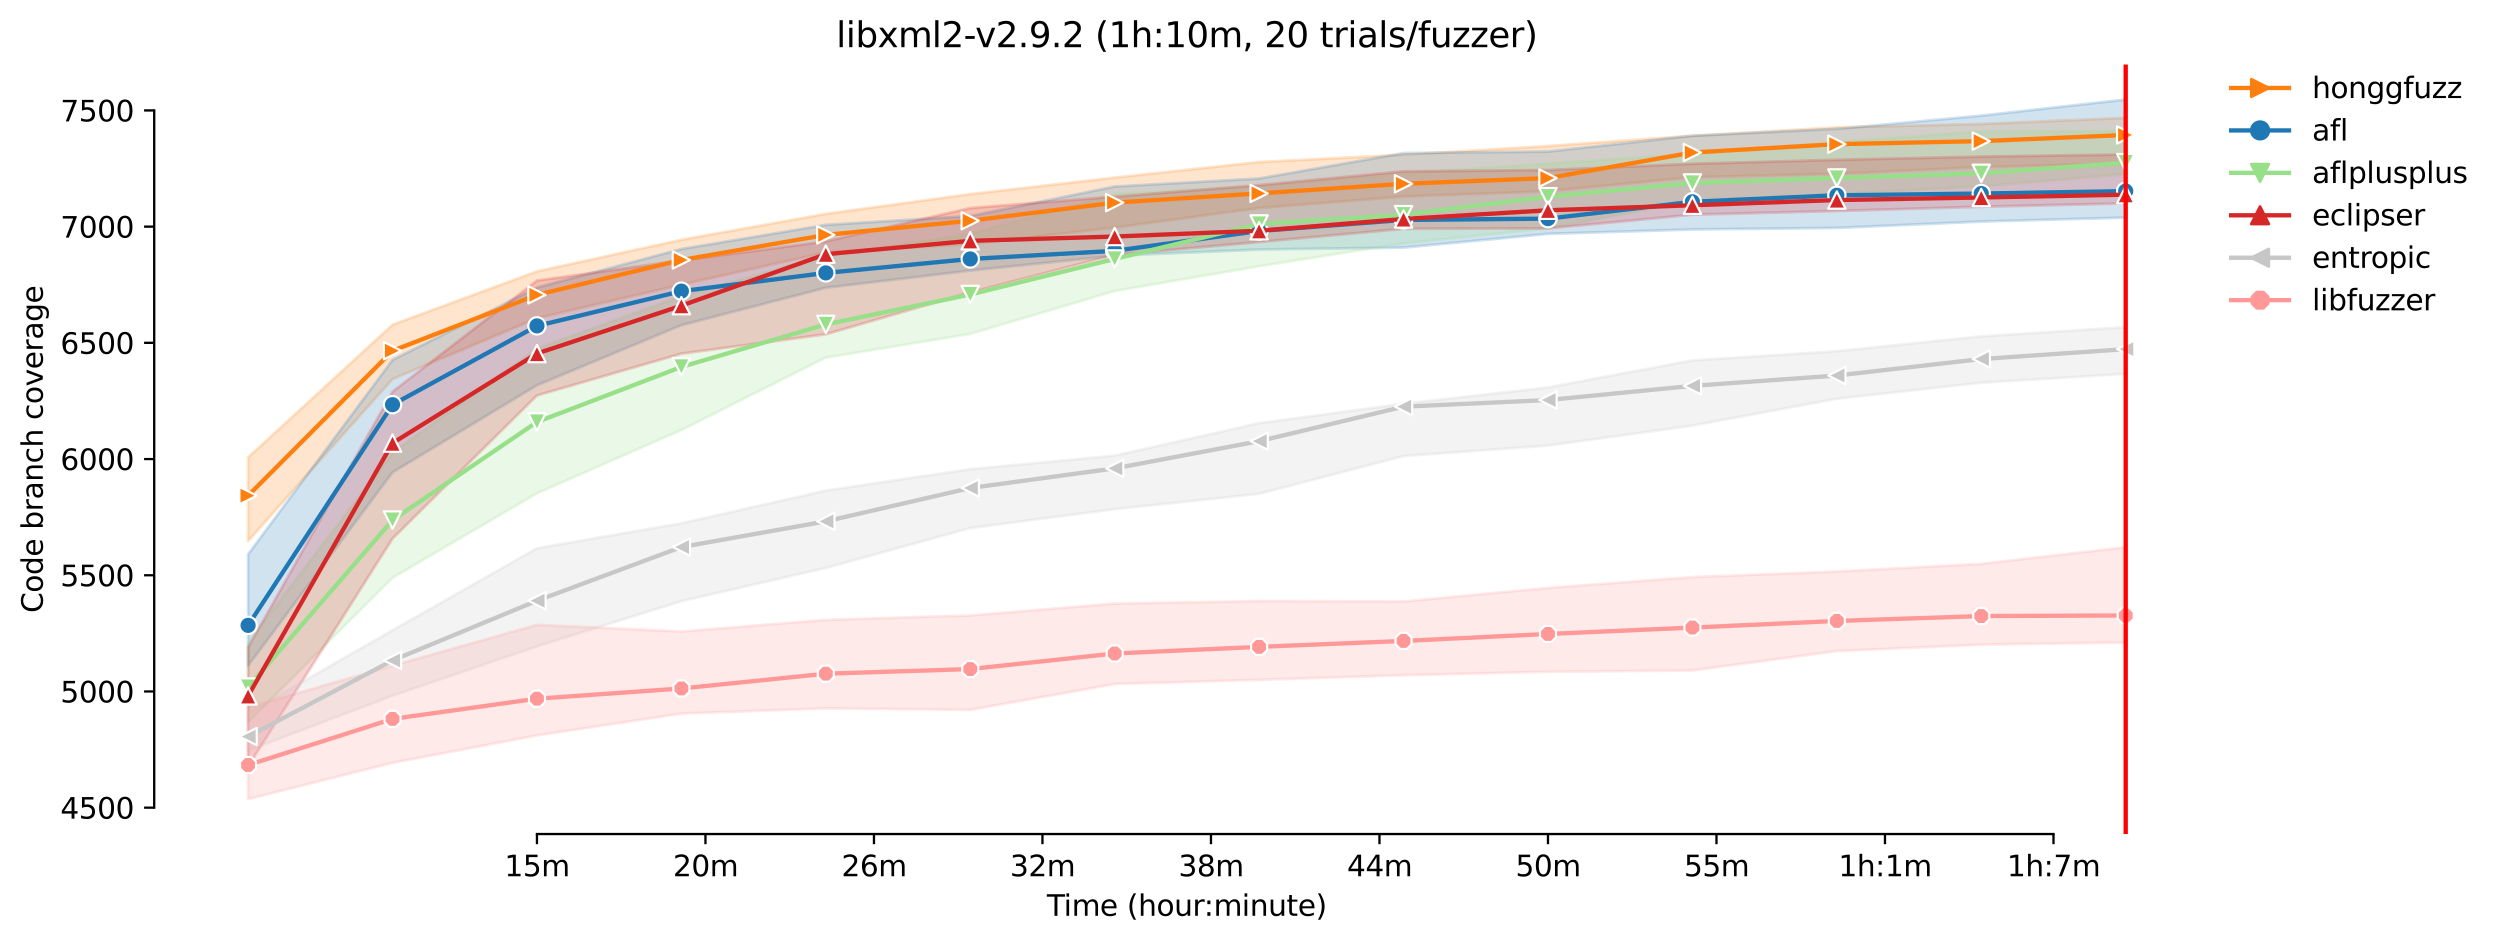 <?xml version="1.0" encoding="utf-8" standalone="no"?>
<!DOCTYPE svg PUBLIC "-//W3C//DTD SVG 1.1//EN"
  "http://www.w3.org/Graphics/SVG/1.1/DTD/svg11.dtd">
<svg height="325.986pt" version="1.1" viewBox="0 0 864.542 325.986" width="864.542pt" xmlns="http://www.w3.org/2000/svg" xmlns:xlink="http://www.w3.org/1999/xlink">
 <defs>
  <style type="text/css">*{stroke-linecap:butt;stroke-linejoin:round;}</style>
 </defs>
 <g id="figure_1">
  <g id="patch_1">
   <path d="M 0 325.986 
L 864.542 325.986 
L 864.542 0 
L 0 0 
z
" style="fill:#ffffff;"/>
  </g>
  <g id="axes_1">
   <g id="patch_2">
    <path d="M 53.328 288.43 
L 767.568 288.43 
L 767.568 22.318 
L 53.328 22.318 
z
" style="fill:#ffffff;"/>
   </g>
   <g id="PolyCollection_1">
    <defs>
     <path d="M 85.794 -167.799 
L 85.794 -138.89 
L 135.74 -194.885 
L 185.687 -215.942 
L 235.634 -227.549 
L 285.581 -238.687 
L 335.528 -241.561 
L 385.475 -247.287 
L 435.422 -254.061 
L 485.368 -258.017 
L 535.315 -259.865 
L 585.262 -264.728 
L 635.209 -265.853 
L 685.156 -268.224 
L 735.103 -269.43 
L 735.103 -285.223 
L 735.103 -285.223 
L 685.156 -283.133 
L 635.209 -281.928 
L 585.262 -279.034 
L 535.315 -275.498 
L 485.368 -272.484 
L 435.422 -269.952 
L 385.475 -264.567 
L 335.528 -258.861 
L 285.581 -252.029 
L 235.634 -243.068 
L 185.687 -232.137 
L 135.74 -213.692 
L 85.794 -167.799 
z
" id="m7e61f20062" style="stroke:#ff7f0e;stroke-opacity:0.2;"/>
    </defs>
    <g clip-path="url(#p2c3398b908)">
     <use style="fill:#ff7f0e;fill-opacity:0.2;stroke:#ff7f0e;stroke-opacity:0.2;" x="0" xlink:href="#m7e61f20062" y="325.986"/>
    </g>
   </g>
   <g id="PolyCollection_2">
    <defs>
     <path d="M 85.794 -134.284 
L 85.794 -95.786 
L 135.74 -162.615 
L 185.687 -192.755 
L 235.634 -213.531 
L 285.581 -226.48 
L 335.528 -232.418 
L 385.475 -237.562 
L 435.422 -239.692 
L 485.368 -240.375 
L 535.315 -245.117 
L 585.262 -246.644 
L 635.209 -247.167 
L 685.156 -249.377 
L 735.103 -250.743 
L 735.103 -291.572 
L 735.103 -291.572 
L 685.156 -285.986 
L 635.209 -281.405 
L 585.262 -279.034 
L 535.315 -273.569 
L 485.368 -273.046 
L 435.422 -264.246 
L 385.475 -261.473 
L 335.528 -251.266 
L 285.581 -248.212 
L 235.634 -239.856 
L 185.687 -226.551 
L 135.74 -201.515 
L 85.794 -134.284 
z
" id="mafff704940" style="stroke:#1f77b4;stroke-opacity:0.2;"/>
    </defs>
    <g clip-path="url(#p2c3398b908)">
     <use style="fill:#1f77b4;fill-opacity:0.2;stroke:#1f77b4;stroke-opacity:0.2;" x="0" xlink:href="#mafff704940" y="325.986"/>
    </g>
   </g>
   <g id="PolyCollection_3">
    <defs>
     <path d="M 85.794 -103.838 
L 85.794 -76.215 
L 135.74 -126.157 
L 185.687 -155.382 
L 235.634 -177.283 
L 285.581 -202.319 
L 335.528 -210.517 
L 385.475 -225.346 
L 435.422 -233.905 
L 485.368 -241.822 
L 535.315 -246.966 
L 585.262 -256.57 
L 635.209 -258.901 
L 685.156 -261.553 
L 735.103 -265.773 
L 735.103 -280.642 
L 735.103 -280.642 
L 685.156 -280.561 
L 635.209 -276.824 
L 585.262 -272.765 
L 535.315 -269.394 
L 485.368 -266.014 
L 435.422 -261.553 
L 385.475 -258.861 
L 335.528 -245.037 
L 285.581 -237.482 
L 235.634 -223.618 
L 185.687 -205.413 
L 135.74 -169.366 
L 85.794 -103.838 
z
" id="mcd8488ec01" style="stroke:#98df8a;stroke-opacity:0.2;"/>
    </defs>
    <g clip-path="url(#p2c3398b908)">
     <use style="fill:#98df8a;fill-opacity:0.2;stroke:#98df8a;stroke-opacity:0.2;" x="0" xlink:href="#mcd8488ec01" y="325.986"/>
    </g>
   </g>
   <g id="PolyCollection_4">
    <defs>
     <path d="M 85.794 -102.135 
L 85.794 -60.945 
L 135.74 -139.709 
L 185.687 -189.218 
L 235.634 -203.685 
L 285.581 -210.396 
L 335.528 -224.863 
L 385.475 -237.844 
L 435.422 -242.304 
L 485.368 -246.885 
L 535.315 -247.006 
L 585.262 -251.748 
L 635.209 -253.034 
L 685.156 -254.481 
L 735.103 -255.646 
L 735.103 -272.564 
L 735.103 -272.564 
L 685.156 -271.841 
L 635.209 -270.716 
L 585.262 -269.351 
L 535.315 -267.179 
L 485.368 -266.737 
L 435.422 -261.955 
L 385.475 -257.977 
L 335.528 -254.038 
L 285.581 -242.505 
L 235.634 -235.915 
L 185.687 -228.962 
L 135.74 -190.545 
L 85.794 -102.135 
z
" id="mca519d9901" style="stroke:#d62728;stroke-opacity:0.2;"/>
    </defs>
    <g clip-path="url(#p2c3398b908)">
     <use style="fill:#d62728;fill-opacity:0.2;stroke:#d62728;stroke-opacity:0.2;" x="0" xlink:href="#mca519d9901" y="325.986"/>
    </g>
   </g>
   <g id="PolyCollection_5">
    <defs>
     <path d="M 85.794 -79.43 
L 85.794 -66.45 
L 135.74 -85.378 
L 185.687 -102.457 
L 235.634 -118.089 
L 285.581 -129.582 
L 335.528 -143.366 
L 385.475 -149.916 
L 435.422 -155.221 
L 485.368 -168.281 
L 535.315 -171.898 
L 585.262 -178.81 
L 635.209 -188.093 
L 685.156 -193.639 
L 735.103 -196.693 
L 735.103 -212.848 
L 735.103 -212.848 
L 685.156 -209.673 
L 635.209 -204.529 
L 585.262 -201.355 
L 535.315 -191.991 
L 485.368 -186.365 
L 435.422 -179.661 
L 385.475 -168.402 
L 335.528 -163.74 
L 285.581 -156.346 
L 235.634 -145.014 
L 185.687 -136.374 
L 135.74 -108.043 
L 85.794 -79.43 
z
" id="m49e07b815a" style="stroke:#c7c7c7;stroke-opacity:0.2;"/>
    </defs>
    <g clip-path="url(#p2c3398b908)">
     <use style="fill:#c7c7c7;fill-opacity:0.2;stroke:#c7c7c7;stroke-opacity:0.2;" x="0" xlink:href="#m49e07b815a" y="325.986"/>
    </g>
   </g>
   <g id="PolyCollection_6">
    <defs>
     <path d="M 85.794 -81.359 
L 85.794 -49.652 
L 135.74 -62.194 
L 185.687 -71.674 
L 235.634 -79.221 
L 285.581 -81.036 
L 335.528 -80.515 
L 385.475 -89.436 
L 435.422 -90.908 
L 485.368 -92.491 
L 535.315 -93.696 
L 585.262 -94.138 
L 635.209 -100.849 
L 685.156 -103.06 
L 735.103 -103.823 
L 735.103 -136.735 
L 735.103 -136.735 
L 685.156 -130.989 
L 635.209 -128.337 
L 585.262 -126.408 
L 535.315 -122.67 
L 485.368 -117.969 
L 435.422 -118.129 
L 385.475 -117.245 
L 335.528 -113.146 
L 285.581 -111.619 
L 235.634 -107.591 
L 185.687 -109.912 
L 135.74 -95.786 
L 85.794 -81.359 
z
" id="m4eafb0e2d5" style="stroke:#ff9896;stroke-opacity:0.2;"/>
    </defs>
    <g clip-path="url(#p2c3398b908)">
     <use style="fill:#ff9896;fill-opacity:0.2;stroke:#ff9896;stroke-opacity:0.2;" x="0" xlink:href="#m4eafb0e2d5" y="325.986"/>
    </g>
   </g>
   <g id="matplotlib.axis_1">
    <g id="xtick_1">
     <g id="line2d_1">
      <defs>
       <path d="M 0 0 
L 0 3.5 
" id="mace4c0a1e2" style="stroke:#000000;stroke-width:0.8;"/>
      </defs>
      <g>
       <use style="stroke:#000000;stroke-width:0.8;" x="185.687" xlink:href="#mace4c0a1e2" y="288.43"/>
      </g>
     </g>
     <g id="text_1">
      <!-- 15m -->
      <g transform="translate(174.454 303.029)scale(0.1 -0.1)">
       <defs>
        <path d="M 794 531 
L 1825 531 
L 1825 4091 
L 703 3866 
L 703 4441 
L 1819 4666 
L 2450 4666 
L 2450 531 
L 3481 531 
L 3481 0 
L 794 0 
L 794 531 
z
" id="DejaVuSans-31" transform="scale(0.016)"/>
        <path d="M 691 4666 
L 3169 4666 
L 3169 4134 
L 1269 4134 
L 1269 2991 
Q 1406 3038 1543 3061 
Q 1681 3084 1819 3084 
Q 2600 3084 3056 2656 
Q 3513 2228 3513 1497 
Q 3513 744 3044 326 
Q 2575 -91 1722 -91 
Q 1428 -91 1123 -41 
Q 819 9 494 109 
L 494 744 
Q 775 591 1075 516 
Q 1375 441 1709 441 
Q 2250 441 2565 725 
Q 2881 1009 2881 1497 
Q 2881 1984 2565 2268 
Q 2250 2553 1709 2553 
Q 1456 2553 1204 2497 
Q 953 2441 691 2322 
L 691 4666 
z
" id="DejaVuSans-35" transform="scale(0.016)"/>
        <path d="M 3328 2828 
Q 3544 3216 3844 3400 
Q 4144 3584 4550 3584 
Q 5097 3584 5394 3201 
Q 5691 2819 5691 2113 
L 5691 0 
L 5113 0 
L 5113 2094 
Q 5113 2597 4934 2840 
Q 4756 3084 4391 3084 
Q 3944 3084 3684 2787 
Q 3425 2491 3425 1978 
L 3425 0 
L 2847 0 
L 2847 2094 
Q 2847 2600 2669 2842 
Q 2491 3084 2119 3084 
Q 1678 3084 1418 2786 
Q 1159 2488 1159 1978 
L 1159 0 
L 581 0 
L 581 3500 
L 1159 3500 
L 1159 2956 
Q 1356 3278 1631 3431 
Q 1906 3584 2284 3584 
Q 2666 3584 2933 3390 
Q 3200 3197 3328 2828 
z
" id="DejaVuSans-6d" transform="scale(0.016)"/>
       </defs>
       <use xlink:href="#DejaVuSans-31"/>
       <use x="63.623" xlink:href="#DejaVuSans-35"/>
       <use x="127.246" xlink:href="#DejaVuSans-6d"/>
      </g>
     </g>
    </g>
    <g id="xtick_2">
     <g id="line2d_2">
      <g>
       <use style="stroke:#000000;stroke-width:0.8;" x="243.959" xlink:href="#mace4c0a1e2" y="288.43"/>
      </g>
     </g>
     <g id="text_2">
      <!-- 20m -->
      <g transform="translate(232.726 303.029)scale(0.1 -0.1)">
       <defs>
        <path d="M 1228 531 
L 3431 531 
L 3431 0 
L 469 0 
L 469 531 
Q 828 903 1448 1529 
Q 2069 2156 2228 2338 
Q 2531 2678 2651 2914 
Q 2772 3150 2772 3378 
Q 2772 3750 2511 3984 
Q 2250 4219 1831 4219 
Q 1534 4219 1204 4116 
Q 875 4013 500 3803 
L 500 4441 
Q 881 4594 1212 4672 
Q 1544 4750 1819 4750 
Q 2544 4750 2975 4387 
Q 3406 4025 3406 3419 
Q 3406 3131 3298 2873 
Q 3191 2616 2906 2266 
Q 2828 2175 2409 1742 
Q 1991 1309 1228 531 
z
" id="DejaVuSans-32" transform="scale(0.016)"/>
        <path d="M 2034 4250 
Q 1547 4250 1301 3770 
Q 1056 3291 1056 2328 
Q 1056 1369 1301 889 
Q 1547 409 2034 409 
Q 2525 409 2770 889 
Q 3016 1369 3016 2328 
Q 3016 3291 2770 3770 
Q 2525 4250 2034 4250 
z
M 2034 4750 
Q 2819 4750 3233 4129 
Q 3647 3509 3647 2328 
Q 3647 1150 3233 529 
Q 2819 -91 2034 -91 
Q 1250 -91 836 529 
Q 422 1150 422 2328 
Q 422 3509 836 4129 
Q 1250 4750 2034 4750 
z
" id="DejaVuSans-30" transform="scale(0.016)"/>
       </defs>
       <use xlink:href="#DejaVuSans-32"/>
       <use x="63.623" xlink:href="#DejaVuSans-30"/>
       <use x="127.246" xlink:href="#DejaVuSans-6d"/>
      </g>
     </g>
    </g>
    <g id="xtick_3">
     <g id="line2d_3">
      <g>
       <use style="stroke:#000000;stroke-width:0.8;" x="302.23" xlink:href="#mace4c0a1e2" y="288.43"/>
      </g>
     </g>
     <g id="text_3">
      <!-- 26m -->
      <g transform="translate(290.997 303.029)scale(0.1 -0.1)">
       <defs>
        <path d="M 2113 2584 
Q 1688 2584 1439 2293 
Q 1191 2003 1191 1497 
Q 1191 994 1439 701 
Q 1688 409 2113 409 
Q 2538 409 2786 701 
Q 3034 994 3034 1497 
Q 3034 2003 2786 2293 
Q 2538 2584 2113 2584 
z
M 3366 4563 
L 3366 3988 
Q 3128 4100 2886 4159 
Q 2644 4219 2406 4219 
Q 1781 4219 1451 3797 
Q 1122 3375 1075 2522 
Q 1259 2794 1537 2939 
Q 1816 3084 2150 3084 
Q 2853 3084 3261 2657 
Q 3669 2231 3669 1497 
Q 3669 778 3244 343 
Q 2819 -91 2113 -91 
Q 1303 -91 875 529 
Q 447 1150 447 2328 
Q 447 3434 972 4092 
Q 1497 4750 2381 4750 
Q 2619 4750 2861 4703 
Q 3103 4656 3366 4563 
z
" id="DejaVuSans-36" transform="scale(0.016)"/>
       </defs>
       <use xlink:href="#DejaVuSans-32"/>
       <use x="63.623" xlink:href="#DejaVuSans-36"/>
       <use x="127.246" xlink:href="#DejaVuSans-6d"/>
      </g>
     </g>
    </g>
    <g id="xtick_4">
     <g id="line2d_4">
      <g>
       <use style="stroke:#000000;stroke-width:0.8;" x="360.501" xlink:href="#mace4c0a1e2" y="288.43"/>
      </g>
     </g>
     <g id="text_4">
      <!-- 32m -->
      <g transform="translate(349.268 303.029)scale(0.1 -0.1)">
       <defs>
        <path d="M 2597 2516 
Q 3050 2419 3304 2112 
Q 3559 1806 3559 1356 
Q 3559 666 3084 287 
Q 2609 -91 1734 -91 
Q 1441 -91 1130 -33 
Q 819 25 488 141 
L 488 750 
Q 750 597 1062 519 
Q 1375 441 1716 441 
Q 2309 441 2620 675 
Q 2931 909 2931 1356 
Q 2931 1769 2642 2001 
Q 2353 2234 1838 2234 
L 1294 2234 
L 1294 2753 
L 1863 2753 
Q 2328 2753 2575 2939 
Q 2822 3125 2822 3475 
Q 2822 3834 2567 4026 
Q 2313 4219 1838 4219 
Q 1578 4219 1281 4162 
Q 984 4106 628 3988 
L 628 4550 
Q 988 4650 1302 4700 
Q 1616 4750 1894 4750 
Q 2613 4750 3031 4423 
Q 3450 4097 3450 3541 
Q 3450 3153 3228 2886 
Q 3006 2619 2597 2516 
z
" id="DejaVuSans-33" transform="scale(0.016)"/>
       </defs>
       <use xlink:href="#DejaVuSans-33"/>
       <use x="63.623" xlink:href="#DejaVuSans-32"/>
       <use x="127.246" xlink:href="#DejaVuSans-6d"/>
      </g>
     </g>
    </g>
    <g id="xtick_5">
     <g id="line2d_5">
      <g>
       <use style="stroke:#000000;stroke-width:0.8;" x="418.773" xlink:href="#mace4c0a1e2" y="288.43"/>
      </g>
     </g>
     <g id="text_5">
      <!-- 38m -->
      <g transform="translate(407.54 303.029)scale(0.1 -0.1)">
       <defs>
        <path d="M 2034 2216 
Q 1584 2216 1326 1975 
Q 1069 1734 1069 1313 
Q 1069 891 1326 650 
Q 1584 409 2034 409 
Q 2484 409 2743 651 
Q 3003 894 3003 1313 
Q 3003 1734 2745 1975 
Q 2488 2216 2034 2216 
z
M 1403 2484 
Q 997 2584 770 2862 
Q 544 3141 544 3541 
Q 544 4100 942 4425 
Q 1341 4750 2034 4750 
Q 2731 4750 3128 4425 
Q 3525 4100 3525 3541 
Q 3525 3141 3298 2862 
Q 3072 2584 2669 2484 
Q 3125 2378 3379 2068 
Q 3634 1759 3634 1313 
Q 3634 634 3220 271 
Q 2806 -91 2034 -91 
Q 1263 -91 848 271 
Q 434 634 434 1313 
Q 434 1759 690 2068 
Q 947 2378 1403 2484 
z
M 1172 3481 
Q 1172 3119 1398 2916 
Q 1625 2713 2034 2713 
Q 2441 2713 2670 2916 
Q 2900 3119 2900 3481 
Q 2900 3844 2670 4047 
Q 2441 4250 2034 4250 
Q 1625 4250 1398 4047 
Q 1172 3844 1172 3481 
z
" id="DejaVuSans-38" transform="scale(0.016)"/>
       </defs>
       <use xlink:href="#DejaVuSans-33"/>
       <use x="63.623" xlink:href="#DejaVuSans-38"/>
       <use x="127.246" xlink:href="#DejaVuSans-6d"/>
      </g>
     </g>
    </g>
    <g id="xtick_6">
     <g id="line2d_6">
      <g>
       <use style="stroke:#000000;stroke-width:0.8;" x="477.044" xlink:href="#mace4c0a1e2" y="288.43"/>
      </g>
     </g>
     <g id="text_6">
      <!-- 44m -->
      <g transform="translate(465.811 303.029)scale(0.1 -0.1)">
       <defs>
        <path d="M 2419 4116 
L 825 1625 
L 2419 1625 
L 2419 4116 
z
M 2253 4666 
L 3047 4666 
L 3047 1625 
L 3713 1625 
L 3713 1100 
L 3047 1100 
L 3047 0 
L 2419 0 
L 2419 1100 
L 313 1100 
L 313 1709 
L 2253 4666 
z
" id="DejaVuSans-34" transform="scale(0.016)"/>
       </defs>
       <use xlink:href="#DejaVuSans-34"/>
       <use x="63.623" xlink:href="#DejaVuSans-34"/>
       <use x="127.246" xlink:href="#DejaVuSans-6d"/>
      </g>
     </g>
    </g>
    <g id="xtick_7">
     <g id="line2d_7">
      <g>
       <use style="stroke:#000000;stroke-width:0.8;" x="535.315" xlink:href="#mace4c0a1e2" y="288.43"/>
      </g>
     </g>
     <g id="text_7">
      <!-- 50m -->
      <g transform="translate(524.082 303.029)scale(0.1 -0.1)">
       <use xlink:href="#DejaVuSans-35"/>
       <use x="63.623" xlink:href="#DejaVuSans-30"/>
       <use x="127.246" xlink:href="#DejaVuSans-6d"/>
      </g>
     </g>
    </g>
    <g id="xtick_8">
     <g id="line2d_8">
      <g>
       <use style="stroke:#000000;stroke-width:0.8;" x="593.587" xlink:href="#mace4c0a1e2" y="288.43"/>
      </g>
     </g>
     <g id="text_8">
      <!-- 55m -->
      <g transform="translate(582.354 303.029)scale(0.1 -0.1)">
       <use xlink:href="#DejaVuSans-35"/>
       <use x="63.623" xlink:href="#DejaVuSans-35"/>
       <use x="127.246" xlink:href="#DejaVuSans-6d"/>
      </g>
     </g>
    </g>
    <g id="xtick_9">
     <g id="line2d_9">
      <g>
       <use style="stroke:#000000;stroke-width:0.8;" x="651.858" xlink:href="#mace4c0a1e2" y="288.43"/>
      </g>
     </g>
     <g id="text_9">
      <!-- 1h:1m -->
      <g transform="translate(635.772 303.029)scale(0.1 -0.1)">
       <defs>
        <path d="M 3513 2113 
L 3513 0 
L 2938 0 
L 2938 2094 
Q 2938 2591 2744 2837 
Q 2550 3084 2163 3084 
Q 1697 3084 1428 2787 
Q 1159 2491 1159 1978 
L 1159 0 
L 581 0 
L 581 4863 
L 1159 4863 
L 1159 2956 
Q 1366 3272 1645 3428 
Q 1925 3584 2291 3584 
Q 2894 3584 3203 3211 
Q 3513 2838 3513 2113 
z
" id="DejaVuSans-68" transform="scale(0.016)"/>
        <path d="M 750 794 
L 1409 794 
L 1409 0 
L 750 0 
L 750 794 
z
M 750 3309 
L 1409 3309 
L 1409 2516 
L 750 2516 
L 750 3309 
z
" id="DejaVuSans-3a" transform="scale(0.016)"/>
       </defs>
       <use xlink:href="#DejaVuSans-31"/>
       <use x="63.623" xlink:href="#DejaVuSans-68"/>
       <use x="127.002" xlink:href="#DejaVuSans-3a"/>
       <use x="160.693" xlink:href="#DejaVuSans-31"/>
       <use x="224.316" xlink:href="#DejaVuSans-6d"/>
      </g>
     </g>
    </g>
    <g id="xtick_10">
     <g id="line2d_10">
      <g>
       <use style="stroke:#000000;stroke-width:0.8;" x="710.129" xlink:href="#mace4c0a1e2" y="288.43"/>
      </g>
     </g>
     <g id="text_10">
      <!-- 1h:7m -->
      <g transform="translate(694.043 303.029)scale(0.1 -0.1)">
       <defs>
        <path d="M 525 4666 
L 3525 4666 
L 3525 4397 
L 1831 0 
L 1172 0 
L 2766 4134 
L 525 4134 
L 525 4666 
z
" id="DejaVuSans-37" transform="scale(0.016)"/>
       </defs>
       <use xlink:href="#DejaVuSans-31"/>
       <use x="63.623" xlink:href="#DejaVuSans-68"/>
       <use x="127.002" xlink:href="#DejaVuSans-3a"/>
       <use x="160.693" xlink:href="#DejaVuSans-37"/>
       <use x="224.316" xlink:href="#DejaVuSans-6d"/>
      </g>
     </g>
    </g>
    <g id="text_11">
     <!-- Time (hour:minute) -->
     <g transform="translate(362.041 316.707)scale(0.1 -0.1)">
      <defs>
       <path d="M -19 4666 
L 3928 4666 
L 3928 4134 
L 2272 4134 
L 2272 0 
L 1638 0 
L 1638 4134 
L -19 4134 
L -19 4666 
z
" id="DejaVuSans-54" transform="scale(0.016)"/>
       <path d="M 603 3500 
L 1178 3500 
L 1178 0 
L 603 0 
L 603 3500 
z
M 603 4863 
L 1178 4863 
L 1178 4134 
L 603 4134 
L 603 4863 
z
" id="DejaVuSans-69" transform="scale(0.016)"/>
       <path d="M 3597 1894 
L 3597 1613 
L 953 1613 
Q 991 1019 1311 708 
Q 1631 397 2203 397 
Q 2534 397 2845 478 
Q 3156 559 3463 722 
L 3463 178 
Q 3153 47 2828 -22 
Q 2503 -91 2169 -91 
Q 1331 -91 842 396 
Q 353 884 353 1716 
Q 353 2575 817 3079 
Q 1281 3584 2069 3584 
Q 2775 3584 3186 3129 
Q 3597 2675 3597 1894 
z
M 3022 2063 
Q 3016 2534 2758 2815 
Q 2500 3097 2075 3097 
Q 1594 3097 1305 2825 
Q 1016 2553 972 2059 
L 3022 2063 
z
" id="DejaVuSans-65" transform="scale(0.016)"/>
       <path id="DejaVuSans-20" transform="scale(0.016)"/>
       <path d="M 1984 4856 
Q 1566 4138 1362 3434 
Q 1159 2731 1159 2009 
Q 1159 1288 1364 580 
Q 1569 -128 1984 -844 
L 1484 -844 
Q 1016 -109 783 600 
Q 550 1309 550 2009 
Q 550 2706 781 3412 
Q 1013 4119 1484 4856 
L 1984 4856 
z
" id="DejaVuSans-28" transform="scale(0.016)"/>
       <path d="M 1959 3097 
Q 1497 3097 1228 2736 
Q 959 2375 959 1747 
Q 959 1119 1226 758 
Q 1494 397 1959 397 
Q 2419 397 2687 759 
Q 2956 1122 2956 1747 
Q 2956 2369 2687 2733 
Q 2419 3097 1959 3097 
z
M 1959 3584 
Q 2709 3584 3137 3096 
Q 3566 2609 3566 1747 
Q 3566 888 3137 398 
Q 2709 -91 1959 -91 
Q 1206 -91 779 398 
Q 353 888 353 1747 
Q 353 2609 779 3096 
Q 1206 3584 1959 3584 
z
" id="DejaVuSans-6f" transform="scale(0.016)"/>
       <path d="M 544 1381 
L 544 3500 
L 1119 3500 
L 1119 1403 
Q 1119 906 1312 657 
Q 1506 409 1894 409 
Q 2359 409 2629 706 
Q 2900 1003 2900 1516 
L 2900 3500 
L 3475 3500 
L 3475 0 
L 2900 0 
L 2900 538 
Q 2691 219 2414 64 
Q 2138 -91 1772 -91 
Q 1169 -91 856 284 
Q 544 659 544 1381 
z
M 1991 3584 
L 1991 3584 
z
" id="DejaVuSans-75" transform="scale(0.016)"/>
       <path d="M 2631 2963 
Q 2534 3019 2420 3045 
Q 2306 3072 2169 3072 
Q 1681 3072 1420 2755 
Q 1159 2438 1159 1844 
L 1159 0 
L 581 0 
L 581 3500 
L 1159 3500 
L 1159 2956 
Q 1341 3275 1631 3429 
Q 1922 3584 2338 3584 
Q 2397 3584 2469 3576 
Q 2541 3569 2628 3553 
L 2631 2963 
z
" id="DejaVuSans-72" transform="scale(0.016)"/>
       <path d="M 3513 2113 
L 3513 0 
L 2938 0 
L 2938 2094 
Q 2938 2591 2744 2837 
Q 2550 3084 2163 3084 
Q 1697 3084 1428 2787 
Q 1159 2491 1159 1978 
L 1159 0 
L 581 0 
L 581 3500 
L 1159 3500 
L 1159 2956 
Q 1366 3272 1645 3428 
Q 1925 3584 2291 3584 
Q 2894 3584 3203 3211 
Q 3513 2838 3513 2113 
z
" id="DejaVuSans-6e" transform="scale(0.016)"/>
       <path d="M 1172 4494 
L 1172 3500 
L 2356 3500 
L 2356 3053 
L 1172 3053 
L 1172 1153 
Q 1172 725 1289 603 
Q 1406 481 1766 481 
L 2356 481 
L 2356 0 
L 1766 0 
Q 1100 0 847 248 
Q 594 497 594 1153 
L 594 3053 
L 172 3053 
L 172 3500 
L 594 3500 
L 594 4494 
L 1172 4494 
z
" id="DejaVuSans-74" transform="scale(0.016)"/>
       <path d="M 513 4856 
L 1013 4856 
Q 1481 4119 1714 3412 
Q 1947 2706 1947 2009 
Q 1947 1309 1714 600 
Q 1481 -109 1013 -844 
L 513 -844 
Q 928 -128 1133 580 
Q 1338 1288 1338 2009 
Q 1338 2731 1133 3434 
Q 928 4138 513 4856 
z
" id="DejaVuSans-29" transform="scale(0.016)"/>
      </defs>
      <use xlink:href="#DejaVuSans-54"/>
      <use x="57.959" xlink:href="#DejaVuSans-69"/>
      <use x="85.742" xlink:href="#DejaVuSans-6d"/>
      <use x="183.154" xlink:href="#DejaVuSans-65"/>
      <use x="244.678" xlink:href="#DejaVuSans-20"/>
      <use x="276.465" xlink:href="#DejaVuSans-28"/>
      <use x="315.479" xlink:href="#DejaVuSans-68"/>
      <use x="378.857" xlink:href="#DejaVuSans-6f"/>
      <use x="440.039" xlink:href="#DejaVuSans-75"/>
      <use x="503.418" xlink:href="#DejaVuSans-72"/>
      <use x="542.781" xlink:href="#DejaVuSans-3a"/>
      <use x="576.473" xlink:href="#DejaVuSans-6d"/>
      <use x="673.885" xlink:href="#DejaVuSans-69"/>
      <use x="701.668" xlink:href="#DejaVuSans-6e"/>
      <use x="765.047" xlink:href="#DejaVuSans-75"/>
      <use x="828.426" xlink:href="#DejaVuSans-74"/>
      <use x="867.635" xlink:href="#DejaVuSans-65"/>
      <use x="929.158" xlink:href="#DejaVuSans-29"/>
     </g>
    </g>
   </g>
   <g id="matplotlib.axis_2">
    <g id="ytick_1">
     <g id="line2d_11">
      <defs>
       <path d="M 0 0 
L -3.5 0 
" id="m4092d2864f" style="stroke:#000000;stroke-width:0.8;"/>
      </defs>
      <g>
       <use style="stroke:#000000;stroke-width:0.8;" x="53.328" xlink:href="#m4092d2864f" y="279.308"/>
      </g>
     </g>
     <g id="text_12">
      <!-- 4500 -->
      <g transform="translate(20.878 283.107)scale(0.1 -0.1)">
       <use xlink:href="#DejaVuSans-34"/>
       <use x="63.623" xlink:href="#DejaVuSans-35"/>
       <use x="127.246" xlink:href="#DejaVuSans-30"/>
       <use x="190.869" xlink:href="#DejaVuSans-30"/>
      </g>
     </g>
    </g>
    <g id="ytick_2">
     <g id="line2d_12">
      <g>
       <use style="stroke:#000000;stroke-width:0.8;" x="53.328" xlink:href="#m4092d2864f" y="239.122"/>
      </g>
     </g>
     <g id="text_13">
      <!-- 5000 -->
      <g transform="translate(20.878 242.921)scale(0.1 -0.1)">
       <use xlink:href="#DejaVuSans-35"/>
       <use x="63.623" xlink:href="#DejaVuSans-30"/>
       <use x="127.246" xlink:href="#DejaVuSans-30"/>
       <use x="190.869" xlink:href="#DejaVuSans-30"/>
      </g>
     </g>
    </g>
    <g id="ytick_3">
     <g id="line2d_13">
      <g>
       <use style="stroke:#000000;stroke-width:0.8;" x="53.328" xlink:href="#m4092d2864f" y="198.936"/>
      </g>
     </g>
     <g id="text_14">
      <!-- 5500 -->
      <g transform="translate(20.878 202.735)scale(0.1 -0.1)">
       <use xlink:href="#DejaVuSans-35"/>
       <use x="63.623" xlink:href="#DejaVuSans-35"/>
       <use x="127.246" xlink:href="#DejaVuSans-30"/>
       <use x="190.869" xlink:href="#DejaVuSans-30"/>
      </g>
     </g>
    </g>
    <g id="ytick_4">
     <g id="line2d_14">
      <g>
       <use style="stroke:#000000;stroke-width:0.8;" x="53.328" xlink:href="#m4092d2864f" y="158.75"/>
      </g>
     </g>
     <g id="text_15">
      <!-- 6000 -->
      <g transform="translate(20.878 162.549)scale(0.1 -0.1)">
       <use xlink:href="#DejaVuSans-36"/>
       <use x="63.623" xlink:href="#DejaVuSans-30"/>
       <use x="127.246" xlink:href="#DejaVuSans-30"/>
       <use x="190.869" xlink:href="#DejaVuSans-30"/>
      </g>
     </g>
    </g>
    <g id="ytick_5">
     <g id="line2d_15">
      <g>
       <use style="stroke:#000000;stroke-width:0.8;" x="53.328" xlink:href="#m4092d2864f" y="118.564"/>
      </g>
     </g>
     <g id="text_16">
      <!-- 6500 -->
      <g transform="translate(20.878 122.363)scale(0.1 -0.1)">
       <use xlink:href="#DejaVuSans-36"/>
       <use x="63.623" xlink:href="#DejaVuSans-35"/>
       <use x="127.246" xlink:href="#DejaVuSans-30"/>
       <use x="190.869" xlink:href="#DejaVuSans-30"/>
      </g>
     </g>
    </g>
    <g id="ytick_6">
     <g id="line2d_16">
      <g>
       <use style="stroke:#000000;stroke-width:0.8;" x="53.328" xlink:href="#m4092d2864f" y="78.378"/>
      </g>
     </g>
     <g id="text_17">
      <!-- 7000 -->
      <g transform="translate(20.878 82.177)scale(0.1 -0.1)">
       <use xlink:href="#DejaVuSans-37"/>
       <use x="63.623" xlink:href="#DejaVuSans-30"/>
       <use x="127.246" xlink:href="#DejaVuSans-30"/>
       <use x="190.869" xlink:href="#DejaVuSans-30"/>
      </g>
     </g>
    </g>
    <g id="ytick_7">
     <g id="line2d_17">
      <g>
       <use style="stroke:#000000;stroke-width:0.8;" x="53.328" xlink:href="#m4092d2864f" y="38.192"/>
      </g>
     </g>
     <g id="text_18">
      <!-- 7500 -->
      <g transform="translate(20.878 41.991)scale(0.1 -0.1)">
       <use xlink:href="#DejaVuSans-37"/>
       <use x="63.623" xlink:href="#DejaVuSans-35"/>
       <use x="127.246" xlink:href="#DejaVuSans-30"/>
       <use x="190.869" xlink:href="#DejaVuSans-30"/>
      </g>
     </g>
    </g>
    <g id="text_19">
     <!-- Code branch coverage -->
     <g transform="translate(14.798 211.949)rotate(-90)scale(0.1 -0.1)">
      <defs>
       <path d="M 4122 4306 
L 4122 3641 
Q 3803 3938 3442 4084 
Q 3081 4231 2675 4231 
Q 1875 4231 1450 3742 
Q 1025 3253 1025 2328 
Q 1025 1406 1450 917 
Q 1875 428 2675 428 
Q 3081 428 3442 575 
Q 3803 722 4122 1019 
L 4122 359 
Q 3791 134 3420 21 
Q 3050 -91 2638 -91 
Q 1578 -91 968 557 
Q 359 1206 359 2328 
Q 359 3453 968 4101 
Q 1578 4750 2638 4750 
Q 3056 4750 3426 4639 
Q 3797 4528 4122 4306 
z
" id="DejaVuSans-43" transform="scale(0.016)"/>
       <path d="M 2906 2969 
L 2906 4863 
L 3481 4863 
L 3481 0 
L 2906 0 
L 2906 525 
Q 2725 213 2448 61 
Q 2172 -91 1784 -91 
Q 1150 -91 751 415 
Q 353 922 353 1747 
Q 353 2572 751 3078 
Q 1150 3584 1784 3584 
Q 2172 3584 2448 3432 
Q 2725 3281 2906 2969 
z
M 947 1747 
Q 947 1113 1208 752 
Q 1469 391 1925 391 
Q 2381 391 2643 752 
Q 2906 1113 2906 1747 
Q 2906 2381 2643 2742 
Q 2381 3103 1925 3103 
Q 1469 3103 1208 2742 
Q 947 2381 947 1747 
z
" id="DejaVuSans-64" transform="scale(0.016)"/>
       <path d="M 3116 1747 
Q 3116 2381 2855 2742 
Q 2594 3103 2138 3103 
Q 1681 3103 1420 2742 
Q 1159 2381 1159 1747 
Q 1159 1113 1420 752 
Q 1681 391 2138 391 
Q 2594 391 2855 752 
Q 3116 1113 3116 1747 
z
M 1159 2969 
Q 1341 3281 1617 3432 
Q 1894 3584 2278 3584 
Q 2916 3584 3314 3078 
Q 3713 2572 3713 1747 
Q 3713 922 3314 415 
Q 2916 -91 2278 -91 
Q 1894 -91 1617 61 
Q 1341 213 1159 525 
L 1159 0 
L 581 0 
L 581 4863 
L 1159 4863 
L 1159 2969 
z
" id="DejaVuSans-62" transform="scale(0.016)"/>
       <path d="M 2194 1759 
Q 1497 1759 1228 1600 
Q 959 1441 959 1056 
Q 959 750 1161 570 
Q 1363 391 1709 391 
Q 2188 391 2477 730 
Q 2766 1069 2766 1631 
L 2766 1759 
L 2194 1759 
z
M 3341 1997 
L 3341 0 
L 2766 0 
L 2766 531 
Q 2569 213 2275 61 
Q 1981 -91 1556 -91 
Q 1019 -91 701 211 
Q 384 513 384 1019 
Q 384 1609 779 1909 
Q 1175 2209 1959 2209 
L 2766 2209 
L 2766 2266 
Q 2766 2663 2505 2880 
Q 2244 3097 1772 3097 
Q 1472 3097 1187 3025 
Q 903 2953 641 2809 
L 641 3341 
Q 956 3463 1253 3523 
Q 1550 3584 1831 3584 
Q 2591 3584 2966 3190 
Q 3341 2797 3341 1997 
z
" id="DejaVuSans-61" transform="scale(0.016)"/>
       <path d="M 3122 3366 
L 3122 2828 
Q 2878 2963 2633 3030 
Q 2388 3097 2138 3097 
Q 1578 3097 1268 2742 
Q 959 2388 959 1747 
Q 959 1106 1268 751 
Q 1578 397 2138 397 
Q 2388 397 2633 464 
Q 2878 531 3122 666 
L 3122 134 
Q 2881 22 2623 -34 
Q 2366 -91 2075 -91 
Q 1284 -91 818 406 
Q 353 903 353 1747 
Q 353 2603 823 3093 
Q 1294 3584 2113 3584 
Q 2378 3584 2631 3529 
Q 2884 3475 3122 3366 
z
" id="DejaVuSans-63" transform="scale(0.016)"/>
       <path d="M 191 3500 
L 800 3500 
L 1894 563 
L 2988 3500 
L 3597 3500 
L 2284 0 
L 1503 0 
L 191 3500 
z
" id="DejaVuSans-76" transform="scale(0.016)"/>
       <path d="M 2906 1791 
Q 2906 2416 2648 2759 
Q 2391 3103 1925 3103 
Q 1463 3103 1205 2759 
Q 947 2416 947 1791 
Q 947 1169 1205 825 
Q 1463 481 1925 481 
Q 2391 481 2648 825 
Q 2906 1169 2906 1791 
z
M 3481 434 
Q 3481 -459 3084 -895 
Q 2688 -1331 1869 -1331 
Q 1566 -1331 1297 -1286 
Q 1028 -1241 775 -1147 
L 775 -588 
Q 1028 -725 1275 -790 
Q 1522 -856 1778 -856 
Q 2344 -856 2625 -561 
Q 2906 -266 2906 331 
L 2906 616 
Q 2728 306 2450 153 
Q 2172 0 1784 0 
Q 1141 0 747 490 
Q 353 981 353 1791 
Q 353 2603 747 3093 
Q 1141 3584 1784 3584 
Q 2172 3584 2450 3431 
Q 2728 3278 2906 2969 
L 2906 3500 
L 3481 3500 
L 3481 434 
z
" id="DejaVuSans-67" transform="scale(0.016)"/>
      </defs>
      <use xlink:href="#DejaVuSans-43"/>
      <use x="69.824" xlink:href="#DejaVuSans-6f"/>
      <use x="131.006" xlink:href="#DejaVuSans-64"/>
      <use x="194.482" xlink:href="#DejaVuSans-65"/>
      <use x="256.006" xlink:href="#DejaVuSans-20"/>
      <use x="287.793" xlink:href="#DejaVuSans-62"/>
      <use x="351.27" xlink:href="#DejaVuSans-72"/>
      <use x="392.383" xlink:href="#DejaVuSans-61"/>
      <use x="453.662" xlink:href="#DejaVuSans-6e"/>
      <use x="517.041" xlink:href="#DejaVuSans-63"/>
      <use x="572.021" xlink:href="#DejaVuSans-68"/>
      <use x="635.4" xlink:href="#DejaVuSans-20"/>
      <use x="667.188" xlink:href="#DejaVuSans-63"/>
      <use x="722.168" xlink:href="#DejaVuSans-6f"/>
      <use x="783.35" xlink:href="#DejaVuSans-76"/>
      <use x="842.529" xlink:href="#DejaVuSans-65"/>
      <use x="904.053" xlink:href="#DejaVuSans-72"/>
      <use x="945.166" xlink:href="#DejaVuSans-61"/>
      <use x="1006.445" xlink:href="#DejaVuSans-67"/>
      <use x="1069.922" xlink:href="#DejaVuSans-65"/>
     </g>
    </g>
   </g>
   <g id="line2d_18">
    <path clip-path="url(#p2c3398b908)" d="M 85.794 171.408 
L 135.74 121.296 
L 185.687 101.967 
L 235.634 89.911 
L 285.581 81.231 
L 335.528 76.328 
L 385.475 70.059 
L 435.422 66.884 
L 485.368 63.549 
L 535.315 61.58 
L 585.262 52.739 
L 635.209 49.846 
L 685.156 48.801 
L 735.103 46.671 
" style="fill:none;stroke:#ff7f0e;stroke-linecap:square;stroke-width:1.5;"/>
    <defs>
     <path d="M 3 0 
L -3 -3 
L -3 3 
z
" id="md3162bc8ff" style="stroke:#ffffff;stroke-linejoin:miter;stroke-width:0.75;"/>
    </defs>
    <g clip-path="url(#p2c3398b908)">
     <use style="fill:#ff7f0e;stroke:#ffffff;stroke-linejoin:miter;stroke-width:0.75;" x="85.794" xlink:href="#md3162bc8ff" y="171.408"/>
     <use style="fill:#ff7f0e;stroke:#ffffff;stroke-linejoin:miter;stroke-width:0.75;" x="135.74" xlink:href="#md3162bc8ff" y="121.296"/>
     <use style="fill:#ff7f0e;stroke:#ffffff;stroke-linejoin:miter;stroke-width:0.75;" x="185.687" xlink:href="#md3162bc8ff" y="101.967"/>
     <use style="fill:#ff7f0e;stroke:#ffffff;stroke-linejoin:miter;stroke-width:0.75;" x="235.634" xlink:href="#md3162bc8ff" y="89.911"/>
     <use style="fill:#ff7f0e;stroke:#ffffff;stroke-linejoin:miter;stroke-width:0.75;" x="285.581" xlink:href="#md3162bc8ff" y="81.231"/>
     <use style="fill:#ff7f0e;stroke:#ffffff;stroke-linejoin:miter;stroke-width:0.75;" x="335.528" xlink:href="#md3162bc8ff" y="76.328"/>
     <use style="fill:#ff7f0e;stroke:#ffffff;stroke-linejoin:miter;stroke-width:0.75;" x="385.475" xlink:href="#md3162bc8ff" y="70.059"/>
     <use style="fill:#ff7f0e;stroke:#ffffff;stroke-linejoin:miter;stroke-width:0.75;" x="435.422" xlink:href="#md3162bc8ff" y="66.884"/>
     <use style="fill:#ff7f0e;stroke:#ffffff;stroke-linejoin:miter;stroke-width:0.75;" x="485.368" xlink:href="#md3162bc8ff" y="63.549"/>
     <use style="fill:#ff7f0e;stroke:#ffffff;stroke-linejoin:miter;stroke-width:0.75;" x="535.315" xlink:href="#md3162bc8ff" y="61.58"/>
     <use style="fill:#ff7f0e;stroke:#ffffff;stroke-linejoin:miter;stroke-width:0.75;" x="585.262" xlink:href="#md3162bc8ff" y="52.739"/>
     <use style="fill:#ff7f0e;stroke:#ffffff;stroke-linejoin:miter;stroke-width:0.75;" x="635.209" xlink:href="#md3162bc8ff" y="49.846"/>
     <use style="fill:#ff7f0e;stroke:#ffffff;stroke-linejoin:miter;stroke-width:0.75;" x="685.156" xlink:href="#md3162bc8ff" y="48.801"/>
     <use style="fill:#ff7f0e;stroke:#ffffff;stroke-linejoin:miter;stroke-width:0.75;" x="735.103" xlink:href="#md3162bc8ff" y="46.671"/>
    </g>
   </g>
   <g id="line2d_19">
    <path clip-path="url(#p2c3398b908)" d="M 85.794 216.256 
L 135.74 139.943 
L 185.687 112.697 
L 235.634 100.681 
L 285.581 94.372 
L 335.528 89.549 
L 385.475 86.736 
L 435.422 79.865 
L 485.368 76.047 
L 535.315 75.605 
L 585.262 69.778 
L 635.209 67.527 
L 685.156 66.925 
L 735.103 66.081 
" style="fill:none;stroke:#1f77b4;stroke-linecap:square;stroke-width:1.5;"/>
    <defs>
     <path d="M 0 3 
C 0.796 3 1.559 2.684 2.121 2.121 
C 2.684 1.559 3 0.796 3 0 
C 3 -0.796 2.684 -1.559 2.121 -2.121 
C 1.559 -2.684 0.796 -3 0 -3 
C -0.796 -3 -1.559 -2.684 -2.121 -2.121 
C -2.684 -1.559 -3 -0.796 -3 0 
C -3 0.796 -2.684 1.559 -2.121 2.121 
C -1.559 2.684 -0.796 3 0 3 
z
" id="me6a3183f62" style="stroke:#ffffff;stroke-width:0.75;"/>
    </defs>
    <g clip-path="url(#p2c3398b908)">
     <use style="fill:#1f77b4;stroke:#ffffff;stroke-width:0.75;" x="85.794" xlink:href="#me6a3183f62" y="216.256"/>
     <use style="fill:#1f77b4;stroke:#ffffff;stroke-width:0.75;" x="135.74" xlink:href="#me6a3183f62" y="139.943"/>
     <use style="fill:#1f77b4;stroke:#ffffff;stroke-width:0.75;" x="185.687" xlink:href="#me6a3183f62" y="112.697"/>
     <use style="fill:#1f77b4;stroke:#ffffff;stroke-width:0.75;" x="235.634" xlink:href="#me6a3183f62" y="100.681"/>
     <use style="fill:#1f77b4;stroke:#ffffff;stroke-width:0.75;" x="285.581" xlink:href="#me6a3183f62" y="94.372"/>
     <use style="fill:#1f77b4;stroke:#ffffff;stroke-width:0.75;" x="335.528" xlink:href="#me6a3183f62" y="89.549"/>
     <use style="fill:#1f77b4;stroke:#ffffff;stroke-width:0.75;" x="385.475" xlink:href="#me6a3183f62" y="86.736"/>
     <use style="fill:#1f77b4;stroke:#ffffff;stroke-width:0.75;" x="435.422" xlink:href="#me6a3183f62" y="79.865"/>
     <use style="fill:#1f77b4;stroke:#ffffff;stroke-width:0.75;" x="485.368" xlink:href="#me6a3183f62" y="76.047"/>
     <use style="fill:#1f77b4;stroke:#ffffff;stroke-width:0.75;" x="535.315" xlink:href="#me6a3183f62" y="75.605"/>
     <use style="fill:#1f77b4;stroke:#ffffff;stroke-width:0.75;" x="585.262" xlink:href="#me6a3183f62" y="69.778"/>
     <use style="fill:#1f77b4;stroke:#ffffff;stroke-width:0.75;" x="635.209" xlink:href="#me6a3183f62" y="67.527"/>
     <use style="fill:#1f77b4;stroke:#ffffff;stroke-width:0.75;" x="685.156" xlink:href="#me6a3183f62" y="66.925"/>
     <use style="fill:#1f77b4;stroke:#ffffff;stroke-width:0.75;" x="735.103" xlink:href="#me6a3183f62" y="66.081"/>
    </g>
   </g>
   <g id="line2d_20">
    <path clip-path="url(#p2c3398b908)" d="M 85.794 237.595 
L 135.74 179.847 
L 185.687 145.93 
L 235.634 126.882 
L 285.581 112.174 
L 335.528 101.846 
L 385.475 89.549 
L 435.422 77.453 
L 485.368 74.238 
L 535.315 68.01 
L 585.262 63.268 
L 635.209 61.54 
L 685.156 59.932 
L 735.103 56.235 
" style="fill:none;stroke:#98df8a;stroke-linecap:square;stroke-width:1.5;"/>
    <defs>
     <path d="M -0 3 
L 3 -3 
L -3 -3 
z
" id="m4b31bd028a" style="stroke:#ffffff;stroke-linejoin:miter;stroke-width:0.75;"/>
    </defs>
    <g clip-path="url(#p2c3398b908)">
     <use style="fill:#98df8a;stroke:#ffffff;stroke-linejoin:miter;stroke-width:0.75;" x="85.794" xlink:href="#m4b31bd028a" y="237.595"/>
     <use style="fill:#98df8a;stroke:#ffffff;stroke-linejoin:miter;stroke-width:0.75;" x="135.74" xlink:href="#m4b31bd028a" y="179.847"/>
     <use style="fill:#98df8a;stroke:#ffffff;stroke-linejoin:miter;stroke-width:0.75;" x="185.687" xlink:href="#m4b31bd028a" y="145.93"/>
     <use style="fill:#98df8a;stroke:#ffffff;stroke-linejoin:miter;stroke-width:0.75;" x="235.634" xlink:href="#m4b31bd028a" y="126.882"/>
     <use style="fill:#98df8a;stroke:#ffffff;stroke-linejoin:miter;stroke-width:0.75;" x="285.581" xlink:href="#m4b31bd028a" y="112.174"/>
     <use style="fill:#98df8a;stroke:#ffffff;stroke-linejoin:miter;stroke-width:0.75;" x="335.528" xlink:href="#m4b31bd028a" y="101.846"/>
     <use style="fill:#98df8a;stroke:#ffffff;stroke-linejoin:miter;stroke-width:0.75;" x="385.475" xlink:href="#m4b31bd028a" y="89.549"/>
     <use style="fill:#98df8a;stroke:#ffffff;stroke-linejoin:miter;stroke-width:0.75;" x="435.422" xlink:href="#m4b31bd028a" y="77.453"/>
     <use style="fill:#98df8a;stroke:#ffffff;stroke-linejoin:miter;stroke-width:0.75;" x="485.368" xlink:href="#m4b31bd028a" y="74.238"/>
     <use style="fill:#98df8a;stroke:#ffffff;stroke-linejoin:miter;stroke-width:0.75;" x="535.315" xlink:href="#m4b31bd028a" y="68.01"/>
     <use style="fill:#98df8a;stroke:#ffffff;stroke-linejoin:miter;stroke-width:0.75;" x="585.262" xlink:href="#m4b31bd028a" y="63.268"/>
     <use style="fill:#98df8a;stroke:#ffffff;stroke-linejoin:miter;stroke-width:0.75;" x="635.209" xlink:href="#m4b31bd028a" y="61.54"/>
     <use style="fill:#98df8a;stroke:#ffffff;stroke-linejoin:miter;stroke-width:0.75;" x="685.156" xlink:href="#m4b31bd028a" y="59.932"/>
     <use style="fill:#98df8a;stroke:#ffffff;stroke-linejoin:miter;stroke-width:0.75;" x="735.103" xlink:href="#m4b31bd028a" y="56.235"/>
    </g>
   </g>
   <g id="line2d_21">
    <path clip-path="url(#p2c3398b908)" d="M 85.794 240.649 
L 135.74 153.244 
L 185.687 122.261 
L 235.634 105.704 
L 285.581 87.902 
L 335.528 83.28 
L 385.475 81.793 
L 435.422 79.784 
L 485.368 75.725 
L 535.315 72.711 
L 585.262 70.983 
L 635.209 69.175 
L 685.156 68.291 
L 735.103 67.326 
" style="fill:none;stroke:#d62728;stroke-linecap:square;stroke-width:1.5;"/>
    <defs>
     <path d="M 0 -3 
L -3 3 
L 3 3 
z
" id="m97a9a70965" style="stroke:#ffffff;stroke-linejoin:miter;stroke-width:0.75;"/>
    </defs>
    <g clip-path="url(#p2c3398b908)">
     <use style="fill:#d62728;stroke:#ffffff;stroke-linejoin:miter;stroke-width:0.75;" x="85.794" xlink:href="#m97a9a70965" y="240.649"/>
     <use style="fill:#d62728;stroke:#ffffff;stroke-linejoin:miter;stroke-width:0.75;" x="135.74" xlink:href="#m97a9a70965" y="153.244"/>
     <use style="fill:#d62728;stroke:#ffffff;stroke-linejoin:miter;stroke-width:0.75;" x="185.687" xlink:href="#m97a9a70965" y="122.261"/>
     <use style="fill:#d62728;stroke:#ffffff;stroke-linejoin:miter;stroke-width:0.75;" x="235.634" xlink:href="#m97a9a70965" y="105.704"/>
     <use style="fill:#d62728;stroke:#ffffff;stroke-linejoin:miter;stroke-width:0.75;" x="285.581" xlink:href="#m97a9a70965" y="87.902"/>
     <use style="fill:#d62728;stroke:#ffffff;stroke-linejoin:miter;stroke-width:0.75;" x="335.528" xlink:href="#m97a9a70965" y="83.28"/>
     <use style="fill:#d62728;stroke:#ffffff;stroke-linejoin:miter;stroke-width:0.75;" x="385.475" xlink:href="#m97a9a70965" y="81.793"/>
     <use style="fill:#d62728;stroke:#ffffff;stroke-linejoin:miter;stroke-width:0.75;" x="435.422" xlink:href="#m97a9a70965" y="79.784"/>
     <use style="fill:#d62728;stroke:#ffffff;stroke-linejoin:miter;stroke-width:0.75;" x="485.368" xlink:href="#m97a9a70965" y="75.725"/>
     <use style="fill:#d62728;stroke:#ffffff;stroke-linejoin:miter;stroke-width:0.75;" x="535.315" xlink:href="#m97a9a70965" y="72.711"/>
     <use style="fill:#d62728;stroke:#ffffff;stroke-linejoin:miter;stroke-width:0.75;" x="585.262" xlink:href="#m97a9a70965" y="70.983"/>
     <use style="fill:#d62728;stroke:#ffffff;stroke-linejoin:miter;stroke-width:0.75;" x="635.209" xlink:href="#m97a9a70965" y="69.175"/>
     <use style="fill:#d62728;stroke:#ffffff;stroke-linejoin:miter;stroke-width:0.75;" x="685.156" xlink:href="#m97a9a70965" y="68.291"/>
     <use style="fill:#d62728;stroke:#ffffff;stroke-linejoin:miter;stroke-width:0.75;" x="735.103" xlink:href="#m97a9a70965" y="67.326"/>
    </g>
   </g>
   <g id="line2d_22">
    <path clip-path="url(#p2c3398b908)" d="M 85.794 254.714 
L 135.74 228.392 
L 185.687 207.737 
L 235.634 189.171 
L 285.581 180.289 
L 335.528 168.756 
L 385.475 161.965 
L 435.422 152.561 
L 485.368 140.626 
L 535.315 138.335 
L 585.262 133.433 
L 635.209 129.856 
L 685.156 124.15 
L 735.103 120.734 
" style="fill:none;stroke:#c7c7c7;stroke-linecap:square;stroke-width:1.5;"/>
    <defs>
     <path d="M -3 -0 
L 3 3 
L 3 -3 
z
" id="m3f53db91ae" style="stroke:#ffffff;stroke-linejoin:miter;stroke-width:0.75;"/>
    </defs>
    <g clip-path="url(#p2c3398b908)">
     <use style="fill:#c7c7c7;stroke:#ffffff;stroke-linejoin:miter;stroke-width:0.75;" x="85.794" xlink:href="#m3f53db91ae" y="254.714"/>
     <use style="fill:#c7c7c7;stroke:#ffffff;stroke-linejoin:miter;stroke-width:0.75;" x="135.74" xlink:href="#m3f53db91ae" y="228.392"/>
     <use style="fill:#c7c7c7;stroke:#ffffff;stroke-linejoin:miter;stroke-width:0.75;" x="185.687" xlink:href="#m3f53db91ae" y="207.737"/>
     <use style="fill:#c7c7c7;stroke:#ffffff;stroke-linejoin:miter;stroke-width:0.75;" x="235.634" xlink:href="#m3f53db91ae" y="189.171"/>
     <use style="fill:#c7c7c7;stroke:#ffffff;stroke-linejoin:miter;stroke-width:0.75;" x="285.581" xlink:href="#m3f53db91ae" y="180.289"/>
     <use style="fill:#c7c7c7;stroke:#ffffff;stroke-linejoin:miter;stroke-width:0.75;" x="335.528" xlink:href="#m3f53db91ae" y="168.756"/>
     <use style="fill:#c7c7c7;stroke:#ffffff;stroke-linejoin:miter;stroke-width:0.75;" x="385.475" xlink:href="#m3f53db91ae" y="161.965"/>
     <use style="fill:#c7c7c7;stroke:#ffffff;stroke-linejoin:miter;stroke-width:0.75;" x="435.422" xlink:href="#m3f53db91ae" y="152.561"/>
     <use style="fill:#c7c7c7;stroke:#ffffff;stroke-linejoin:miter;stroke-width:0.75;" x="485.368" xlink:href="#m3f53db91ae" y="140.626"/>
     <use style="fill:#c7c7c7;stroke:#ffffff;stroke-linejoin:miter;stroke-width:0.75;" x="535.315" xlink:href="#m3f53db91ae" y="138.335"/>
     <use style="fill:#c7c7c7;stroke:#ffffff;stroke-linejoin:miter;stroke-width:0.75;" x="585.262" xlink:href="#m3f53db91ae" y="133.433"/>
     <use style="fill:#c7c7c7;stroke:#ffffff;stroke-linejoin:miter;stroke-width:0.75;" x="635.209" xlink:href="#m3f53db91ae" y="129.856"/>
     <use style="fill:#c7c7c7;stroke:#ffffff;stroke-linejoin:miter;stroke-width:0.75;" x="685.156" xlink:href="#m3f53db91ae" y="124.15"/>
     <use style="fill:#c7c7c7;stroke:#ffffff;stroke-linejoin:miter;stroke-width:0.75;" x="735.103" xlink:href="#m3f53db91ae" y="120.734"/>
    </g>
   </g>
   <g id="line2d_23">
    <path clip-path="url(#p2c3398b908)" d="M 85.794 264.56 
L 135.74 248.606 
L 185.687 241.613 
L 235.634 238.077 
L 285.581 232.973 
L 335.528 231.366 
L 385.475 225.981 
L 435.422 223.69 
L 485.368 221.641 
L 535.315 219.23 
L 585.262 217.02 
L 635.209 214.729 
L 685.156 213.041 
L 735.103 212.84 
" style="fill:none;stroke:#ff9896;stroke-linecap:square;stroke-width:1.5;"/>
    <defs>
     <path d="M -1.148 -2.772 
L -2.772 -1.148 
L -2.772 1.148 
L -1.148 2.772 
L 1.148 2.772 
L 2.772 1.148 
L 2.772 -1.148 
L 1.148 -2.772 
z
" id="mab686bdc0e" style="stroke:#ffffff;stroke-linejoin:miter;stroke-width:0.75;"/>
    </defs>
    <g clip-path="url(#p2c3398b908)">
     <use style="fill:#ff9896;stroke:#ffffff;stroke-linejoin:miter;stroke-width:0.75;" x="85.794" xlink:href="#mab686bdc0e" y="264.56"/>
     <use style="fill:#ff9896;stroke:#ffffff;stroke-linejoin:miter;stroke-width:0.75;" x="135.74" xlink:href="#mab686bdc0e" y="248.606"/>
     <use style="fill:#ff9896;stroke:#ffffff;stroke-linejoin:miter;stroke-width:0.75;" x="185.687" xlink:href="#mab686bdc0e" y="241.613"/>
     <use style="fill:#ff9896;stroke:#ffffff;stroke-linejoin:miter;stroke-width:0.75;" x="235.634" xlink:href="#mab686bdc0e" y="238.077"/>
     <use style="fill:#ff9896;stroke:#ffffff;stroke-linejoin:miter;stroke-width:0.75;" x="285.581" xlink:href="#mab686bdc0e" y="232.973"/>
     <use style="fill:#ff9896;stroke:#ffffff;stroke-linejoin:miter;stroke-width:0.75;" x="335.528" xlink:href="#mab686bdc0e" y="231.366"/>
     <use style="fill:#ff9896;stroke:#ffffff;stroke-linejoin:miter;stroke-width:0.75;" x="385.475" xlink:href="#mab686bdc0e" y="225.981"/>
     <use style="fill:#ff9896;stroke:#ffffff;stroke-linejoin:miter;stroke-width:0.75;" x="435.422" xlink:href="#mab686bdc0e" y="223.69"/>
     <use style="fill:#ff9896;stroke:#ffffff;stroke-linejoin:miter;stroke-width:0.75;" x="485.368" xlink:href="#mab686bdc0e" y="221.641"/>
     <use style="fill:#ff9896;stroke:#ffffff;stroke-linejoin:miter;stroke-width:0.75;" x="535.315" xlink:href="#mab686bdc0e" y="219.23"/>
     <use style="fill:#ff9896;stroke:#ffffff;stroke-linejoin:miter;stroke-width:0.75;" x="585.262" xlink:href="#mab686bdc0e" y="217.02"/>
     <use style="fill:#ff9896;stroke:#ffffff;stroke-linejoin:miter;stroke-width:0.75;" x="635.209" xlink:href="#mab686bdc0e" y="214.729"/>
     <use style="fill:#ff9896;stroke:#ffffff;stroke-linejoin:miter;stroke-width:0.75;" x="685.156" xlink:href="#mab686bdc0e" y="213.041"/>
     <use style="fill:#ff9896;stroke:#ffffff;stroke-linejoin:miter;stroke-width:0.75;" x="735.103" xlink:href="#mab686bdc0e" y="212.84"/>
    </g>
   </g>
   <g id="line2d_24"/>
   <g id="line2d_25"/>
   <g id="line2d_26"/>
   <g id="line2d_27"/>
   <g id="line2d_28"/>
   <g id="line2d_29"/>
   <g id="line2d_30">
    <path clip-path="url(#p2c3398b908)" d="M 735.103 288.43 
L 735.103 22.318 
" style="fill:none;stroke:#ff0000;stroke-linecap:square;stroke-width:1.5;"/>
   </g>
   <g id="patch_3">
    <path d="M 53.328 279.308 
L 53.328 38.192 
" style="fill:none;stroke:#000000;stroke-linecap:square;stroke-linejoin:miter;stroke-width:0.8;"/>
   </g>
   <g id="patch_4">
    <path d="M 185.687 288.43 
L 710.129 288.43 
" style="fill:none;stroke:#000000;stroke-linecap:square;stroke-linejoin:miter;stroke-width:0.8;"/>
   </g>
   <g id="text_20">
    <!-- libxml2-v2.9.2 (1h:10m, 20 trials/fuzzer) -->
    <g transform="translate(289.188 16.318)scale(0.12 -0.12)">
     <defs>
      <path d="M 603 4863 
L 1178 4863 
L 1178 0 
L 603 0 
L 603 4863 
z
" id="DejaVuSans-6c" transform="scale(0.016)"/>
      <path d="M 3513 3500 
L 2247 1797 
L 3578 0 
L 2900 0 
L 1881 1375 
L 863 0 
L 184 0 
L 1544 1831 
L 300 3500 
L 978 3500 
L 1906 2253 
L 2834 3500 
L 3513 3500 
z
" id="DejaVuSans-78" transform="scale(0.016)"/>
      <path d="M 313 2009 
L 1997 2009 
L 1997 1497 
L 313 1497 
L 313 2009 
z
" id="DejaVuSans-2d" transform="scale(0.016)"/>
      <path d="M 684 794 
L 1344 794 
L 1344 0 
L 684 0 
L 684 794 
z
" id="DejaVuSans-2e" transform="scale(0.016)"/>
      <path d="M 703 97 
L 703 672 
Q 941 559 1184 500 
Q 1428 441 1663 441 
Q 2288 441 2617 861 
Q 2947 1281 2994 2138 
Q 2813 1869 2534 1725 
Q 2256 1581 1919 1581 
Q 1219 1581 811 2004 
Q 403 2428 403 3163 
Q 403 3881 828 4315 
Q 1253 4750 1959 4750 
Q 2769 4750 3195 4129 
Q 3622 3509 3622 2328 
Q 3622 1225 3098 567 
Q 2575 -91 1691 -91 
Q 1453 -91 1209 -44 
Q 966 3 703 97 
z
M 1959 2075 
Q 2384 2075 2632 2365 
Q 2881 2656 2881 3163 
Q 2881 3666 2632 3958 
Q 2384 4250 1959 4250 
Q 1534 4250 1286 3958 
Q 1038 3666 1038 3163 
Q 1038 2656 1286 2365 
Q 1534 2075 1959 2075 
z
" id="DejaVuSans-39" transform="scale(0.016)"/>
      <path d="M 750 794 
L 1409 794 
L 1409 256 
L 897 -744 
L 494 -744 
L 750 256 
L 750 794 
z
" id="DejaVuSans-2c" transform="scale(0.016)"/>
      <path d="M 2834 3397 
L 2834 2853 
Q 2591 2978 2328 3040 
Q 2066 3103 1784 3103 
Q 1356 3103 1142 2972 
Q 928 2841 928 2578 
Q 928 2378 1081 2264 
Q 1234 2150 1697 2047 
L 1894 2003 
Q 2506 1872 2764 1633 
Q 3022 1394 3022 966 
Q 3022 478 2636 193 
Q 2250 -91 1575 -91 
Q 1294 -91 989 -36 
Q 684 19 347 128 
L 347 722 
Q 666 556 975 473 
Q 1284 391 1588 391 
Q 1994 391 2212 530 
Q 2431 669 2431 922 
Q 2431 1156 2273 1281 
Q 2116 1406 1581 1522 
L 1381 1569 
Q 847 1681 609 1914 
Q 372 2147 372 2553 
Q 372 3047 722 3315 
Q 1072 3584 1716 3584 
Q 2034 3584 2315 3537 
Q 2597 3491 2834 3397 
z
" id="DejaVuSans-73" transform="scale(0.016)"/>
      <path d="M 1625 4666 
L 2156 4666 
L 531 -594 
L 0 -594 
L 1625 4666 
z
" id="DejaVuSans-2f" transform="scale(0.016)"/>
      <path d="M 2375 4863 
L 2375 4384 
L 1825 4384 
Q 1516 4384 1395 4259 
Q 1275 4134 1275 3809 
L 1275 3500 
L 2222 3500 
L 2222 3053 
L 1275 3053 
L 1275 0 
L 697 0 
L 697 3053 
L 147 3053 
L 147 3500 
L 697 3500 
L 697 3744 
Q 697 4328 969 4595 
Q 1241 4863 1831 4863 
L 2375 4863 
z
" id="DejaVuSans-66" transform="scale(0.016)"/>
      <path d="M 353 3500 
L 3084 3500 
L 3084 2975 
L 922 459 
L 3084 459 
L 3084 0 
L 275 0 
L 275 525 
L 2438 3041 
L 353 3041 
L 353 3500 
z
" id="DejaVuSans-7a" transform="scale(0.016)"/>
     </defs>
     <use xlink:href="#DejaVuSans-6c"/>
     <use x="27.783" xlink:href="#DejaVuSans-69"/>
     <use x="55.566" xlink:href="#DejaVuSans-62"/>
     <use x="119.043" xlink:href="#DejaVuSans-78"/>
     <use x="178.223" xlink:href="#DejaVuSans-6d"/>
     <use x="275.635" xlink:href="#DejaVuSans-6c"/>
     <use x="303.418" xlink:href="#DejaVuSans-32"/>
     <use x="367.041" xlink:href="#DejaVuSans-2d"/>
     <use x="400.5" xlink:href="#DejaVuSans-76"/>
     <use x="459.68" xlink:href="#DejaVuSans-32"/>
     <use x="523.303" xlink:href="#DejaVuSans-2e"/>
     <use x="555.09" xlink:href="#DejaVuSans-39"/>
     <use x="618.713" xlink:href="#DejaVuSans-2e"/>
     <use x="650.5" xlink:href="#DejaVuSans-32"/>
     <use x="714.123" xlink:href="#DejaVuSans-20"/>
     <use x="745.91" xlink:href="#DejaVuSans-28"/>
     <use x="784.924" xlink:href="#DejaVuSans-31"/>
     <use x="848.547" xlink:href="#DejaVuSans-68"/>
     <use x="911.926" xlink:href="#DejaVuSans-3a"/>
     <use x="945.617" xlink:href="#DejaVuSans-31"/>
     <use x="1009.24" xlink:href="#DejaVuSans-30"/>
     <use x="1072.863" xlink:href="#DejaVuSans-6d"/>
     <use x="1170.275" xlink:href="#DejaVuSans-2c"/>
     <use x="1202.062" xlink:href="#DejaVuSans-20"/>
     <use x="1233.85" xlink:href="#DejaVuSans-32"/>
     <use x="1297.473" xlink:href="#DejaVuSans-30"/>
     <use x="1361.096" xlink:href="#DejaVuSans-20"/>
     <use x="1392.883" xlink:href="#DejaVuSans-74"/>
     <use x="1432.092" xlink:href="#DejaVuSans-72"/>
     <use x="1473.205" xlink:href="#DejaVuSans-69"/>
     <use x="1500.988" xlink:href="#DejaVuSans-61"/>
     <use x="1562.268" xlink:href="#DejaVuSans-6c"/>
     <use x="1590.051" xlink:href="#DejaVuSans-73"/>
     <use x="1642.15" xlink:href="#DejaVuSans-2f"/>
     <use x="1675.842" xlink:href="#DejaVuSans-66"/>
     <use x="1711.047" xlink:href="#DejaVuSans-75"/>
     <use x="1774.426" xlink:href="#DejaVuSans-7a"/>
     <use x="1826.916" xlink:href="#DejaVuSans-7a"/>
     <use x="1879.406" xlink:href="#DejaVuSans-65"/>
     <use x="1940.93" xlink:href="#DejaVuSans-72"/>
     <use x="1982.043" xlink:href="#DejaVuSans-29"/>
    </g>
   </g>
   <g id="legend_1">
    <g id="line2d_31">
     <path d="M 771.568 30.417 
L 791.568 30.417 
" style="fill:none;stroke:#ff7f0e;stroke-linecap:square;stroke-width:1.5;"/>
    </g>
    <g id="line2d_32">
     <defs>
      <path d="M 3 0 
L -3 -3 
L -3 3 
z
" id="m0c4f865740" style="stroke:#ff7f0e;stroke-linejoin:miter;"/>
     </defs>
     <g>
      <use style="fill:#ff7f0e;stroke:#ff7f0e;stroke-linejoin:miter;" x="781.568" xlink:href="#m0c4f865740" y="30.417"/>
     </g>
    </g>
    <g id="text_21">
     <!-- honggfuzz -->
     <g transform="translate(799.568 33.917)scale(0.1 -0.1)">
      <use xlink:href="#DejaVuSans-68"/>
      <use x="63.379" xlink:href="#DejaVuSans-6f"/>
      <use x="124.561" xlink:href="#DejaVuSans-6e"/>
      <use x="187.939" xlink:href="#DejaVuSans-67"/>
      <use x="251.416" xlink:href="#DejaVuSans-67"/>
      <use x="314.893" xlink:href="#DejaVuSans-66"/>
      <use x="350.098" xlink:href="#DejaVuSans-75"/>
      <use x="413.477" xlink:href="#DejaVuSans-7a"/>
      <use x="465.967" xlink:href="#DejaVuSans-7a"/>
     </g>
    </g>
    <g id="line2d_33">
     <path d="M 771.568 45.095 
L 791.568 45.095 
" style="fill:none;stroke:#1f77b4;stroke-linecap:square;stroke-width:1.5;"/>
    </g>
    <g id="line2d_34">
     <defs>
      <path d="M 0 3 
C 0.796 3 1.559 2.684 2.121 2.121 
C 2.684 1.559 3 0.796 3 0 
C 3 -0.796 2.684 -1.559 2.121 -2.121 
C 1.559 -2.684 0.796 -3 0 -3 
C -0.796 -3 -1.559 -2.684 -2.121 -2.121 
C -2.684 -1.559 -3 -0.796 -3 0 
C -3 0.796 -2.684 1.559 -2.121 2.121 
C -1.559 2.684 -0.796 3 0 3 
z
" id="m475835387e" style="stroke:#1f77b4;"/>
     </defs>
     <g>
      <use style="fill:#1f77b4;stroke:#1f77b4;" x="781.568" xlink:href="#m475835387e" y="45.095"/>
     </g>
    </g>
    <g id="text_22">
     <!-- afl -->
     <g transform="translate(799.568 48.595)scale(0.1 -0.1)">
      <use xlink:href="#DejaVuSans-61"/>
      <use x="61.279" xlink:href="#DejaVuSans-66"/>
      <use x="96.484" xlink:href="#DejaVuSans-6c"/>
     </g>
    </g>
    <g id="line2d_35">
     <path d="M 771.568 59.773 
L 791.568 59.773 
" style="fill:none;stroke:#98df8a;stroke-linecap:square;stroke-width:1.5;"/>
    </g>
    <g id="line2d_36">
     <defs>
      <path d="M -0 3 
L 3 -3 
L -3 -3 
z
" id="m116d04c676" style="stroke:#98df8a;stroke-linejoin:miter;"/>
     </defs>
     <g>
      <use style="fill:#98df8a;stroke:#98df8a;stroke-linejoin:miter;" x="781.568" xlink:href="#m116d04c676" y="59.773"/>
     </g>
    </g>
    <g id="text_23">
     <!-- aflplusplus -->
     <g transform="translate(799.568 63.273)scale(0.1 -0.1)">
      <defs>
       <path d="M 1159 525 
L 1159 -1331 
L 581 -1331 
L 581 3500 
L 1159 3500 
L 1159 2969 
Q 1341 3281 1617 3432 
Q 1894 3584 2278 3584 
Q 2916 3584 3314 3078 
Q 3713 2572 3713 1747 
Q 3713 922 3314 415 
Q 2916 -91 2278 -91 
Q 1894 -91 1617 61 
Q 1341 213 1159 525 
z
M 3116 1747 
Q 3116 2381 2855 2742 
Q 2594 3103 2138 3103 
Q 1681 3103 1420 2742 
Q 1159 2381 1159 1747 
Q 1159 1113 1420 752 
Q 1681 391 2138 391 
Q 2594 391 2855 752 
Q 3116 1113 3116 1747 
z
" id="DejaVuSans-70" transform="scale(0.016)"/>
      </defs>
      <use xlink:href="#DejaVuSans-61"/>
      <use x="61.279" xlink:href="#DejaVuSans-66"/>
      <use x="96.484" xlink:href="#DejaVuSans-6c"/>
      <use x="124.268" xlink:href="#DejaVuSans-70"/>
      <use x="187.744" xlink:href="#DejaVuSans-6c"/>
      <use x="215.527" xlink:href="#DejaVuSans-75"/>
      <use x="278.906" xlink:href="#DejaVuSans-73"/>
      <use x="331.006" xlink:href="#DejaVuSans-70"/>
      <use x="394.482" xlink:href="#DejaVuSans-6c"/>
      <use x="422.266" xlink:href="#DejaVuSans-75"/>
      <use x="485.645" xlink:href="#DejaVuSans-73"/>
     </g>
    </g>
    <g id="line2d_37">
     <path d="M 771.568 74.451 
L 791.568 74.451 
" style="fill:none;stroke:#d62728;stroke-linecap:square;stroke-width:1.5;"/>
    </g>
    <g id="line2d_38">
     <defs>
      <path d="M 0 -3 
L -3 3 
L 3 3 
z
" id="mecbde4ef81" style="stroke:#d62728;stroke-linejoin:miter;"/>
     </defs>
     <g>
      <use style="fill:#d62728;stroke:#d62728;stroke-linejoin:miter;" x="781.568" xlink:href="#mecbde4ef81" y="74.451"/>
     </g>
    </g>
    <g id="text_24">
     <!-- eclipser -->
     <g transform="translate(799.568 77.951)scale(0.1 -0.1)">
      <use xlink:href="#DejaVuSans-65"/>
      <use x="61.523" xlink:href="#DejaVuSans-63"/>
      <use x="116.504" xlink:href="#DejaVuSans-6c"/>
      <use x="144.287" xlink:href="#DejaVuSans-69"/>
      <use x="172.07" xlink:href="#DejaVuSans-70"/>
      <use x="235.547" xlink:href="#DejaVuSans-73"/>
      <use x="287.646" xlink:href="#DejaVuSans-65"/>
      <use x="349.17" xlink:href="#DejaVuSans-72"/>
     </g>
    </g>
    <g id="line2d_39">
     <path d="M 771.568 89.129 
L 791.568 89.129 
" style="fill:none;stroke:#c7c7c7;stroke-linecap:square;stroke-width:1.5;"/>
    </g>
    <g id="line2d_40">
     <defs>
      <path d="M -3 -0 
L 3 3 
L 3 -3 
z
" id="m23079b1fc4" style="stroke:#c7c7c7;stroke-linejoin:miter;"/>
     </defs>
     <g>
      <use style="fill:#c7c7c7;stroke:#c7c7c7;stroke-linejoin:miter;" x="781.568" xlink:href="#m23079b1fc4" y="89.129"/>
     </g>
    </g>
    <g id="text_25">
     <!-- entropic -->
     <g transform="translate(799.568 92.629)scale(0.1 -0.1)">
      <use xlink:href="#DejaVuSans-65"/>
      <use x="61.523" xlink:href="#DejaVuSans-6e"/>
      <use x="124.902" xlink:href="#DejaVuSans-74"/>
      <use x="164.111" xlink:href="#DejaVuSans-72"/>
      <use x="202.975" xlink:href="#DejaVuSans-6f"/>
      <use x="264.156" xlink:href="#DejaVuSans-70"/>
      <use x="327.633" xlink:href="#DejaVuSans-69"/>
      <use x="355.416" xlink:href="#DejaVuSans-63"/>
     </g>
    </g>
    <g id="line2d_41">
     <path d="M 771.568 103.807 
L 791.568 103.807 
" style="fill:none;stroke:#ff9896;stroke-linecap:square;stroke-width:1.5;"/>
    </g>
    <g id="line2d_42">
     <defs>
      <path d="M -1.148 -2.772 
L -2.772 -1.148 
L -2.772 1.148 
L -1.148 2.772 
L 1.148 2.772 
L 2.772 1.148 
L 2.772 -1.148 
L 1.148 -2.772 
z
" id="m7965436975" style="stroke:#ff9896;stroke-linejoin:miter;"/>
     </defs>
     <g>
      <use style="fill:#ff9896;stroke:#ff9896;stroke-linejoin:miter;" x="781.568" xlink:href="#m7965436975" y="103.807"/>
     </g>
    </g>
    <g id="text_26">
     <!-- libfuzzer -->
     <g transform="translate(799.568 107.307)scale(0.1 -0.1)">
      <use xlink:href="#DejaVuSans-6c"/>
      <use x="27.783" xlink:href="#DejaVuSans-69"/>
      <use x="55.566" xlink:href="#DejaVuSans-62"/>
      <use x="119.043" xlink:href="#DejaVuSans-66"/>
      <use x="154.248" xlink:href="#DejaVuSans-75"/>
      <use x="217.627" xlink:href="#DejaVuSans-7a"/>
      <use x="270.117" xlink:href="#DejaVuSans-7a"/>
      <use x="322.607" xlink:href="#DejaVuSans-65"/>
      <use x="384.131" xlink:href="#DejaVuSans-72"/>
     </g>
    </g>
   </g>
  </g>
 </g>
 <defs>
  <clipPath id="p2c3398b908">
   <rect height="266.112" width="714.24" x="53.328" y="22.318"/>
  </clipPath>
 </defs>
</svg>
